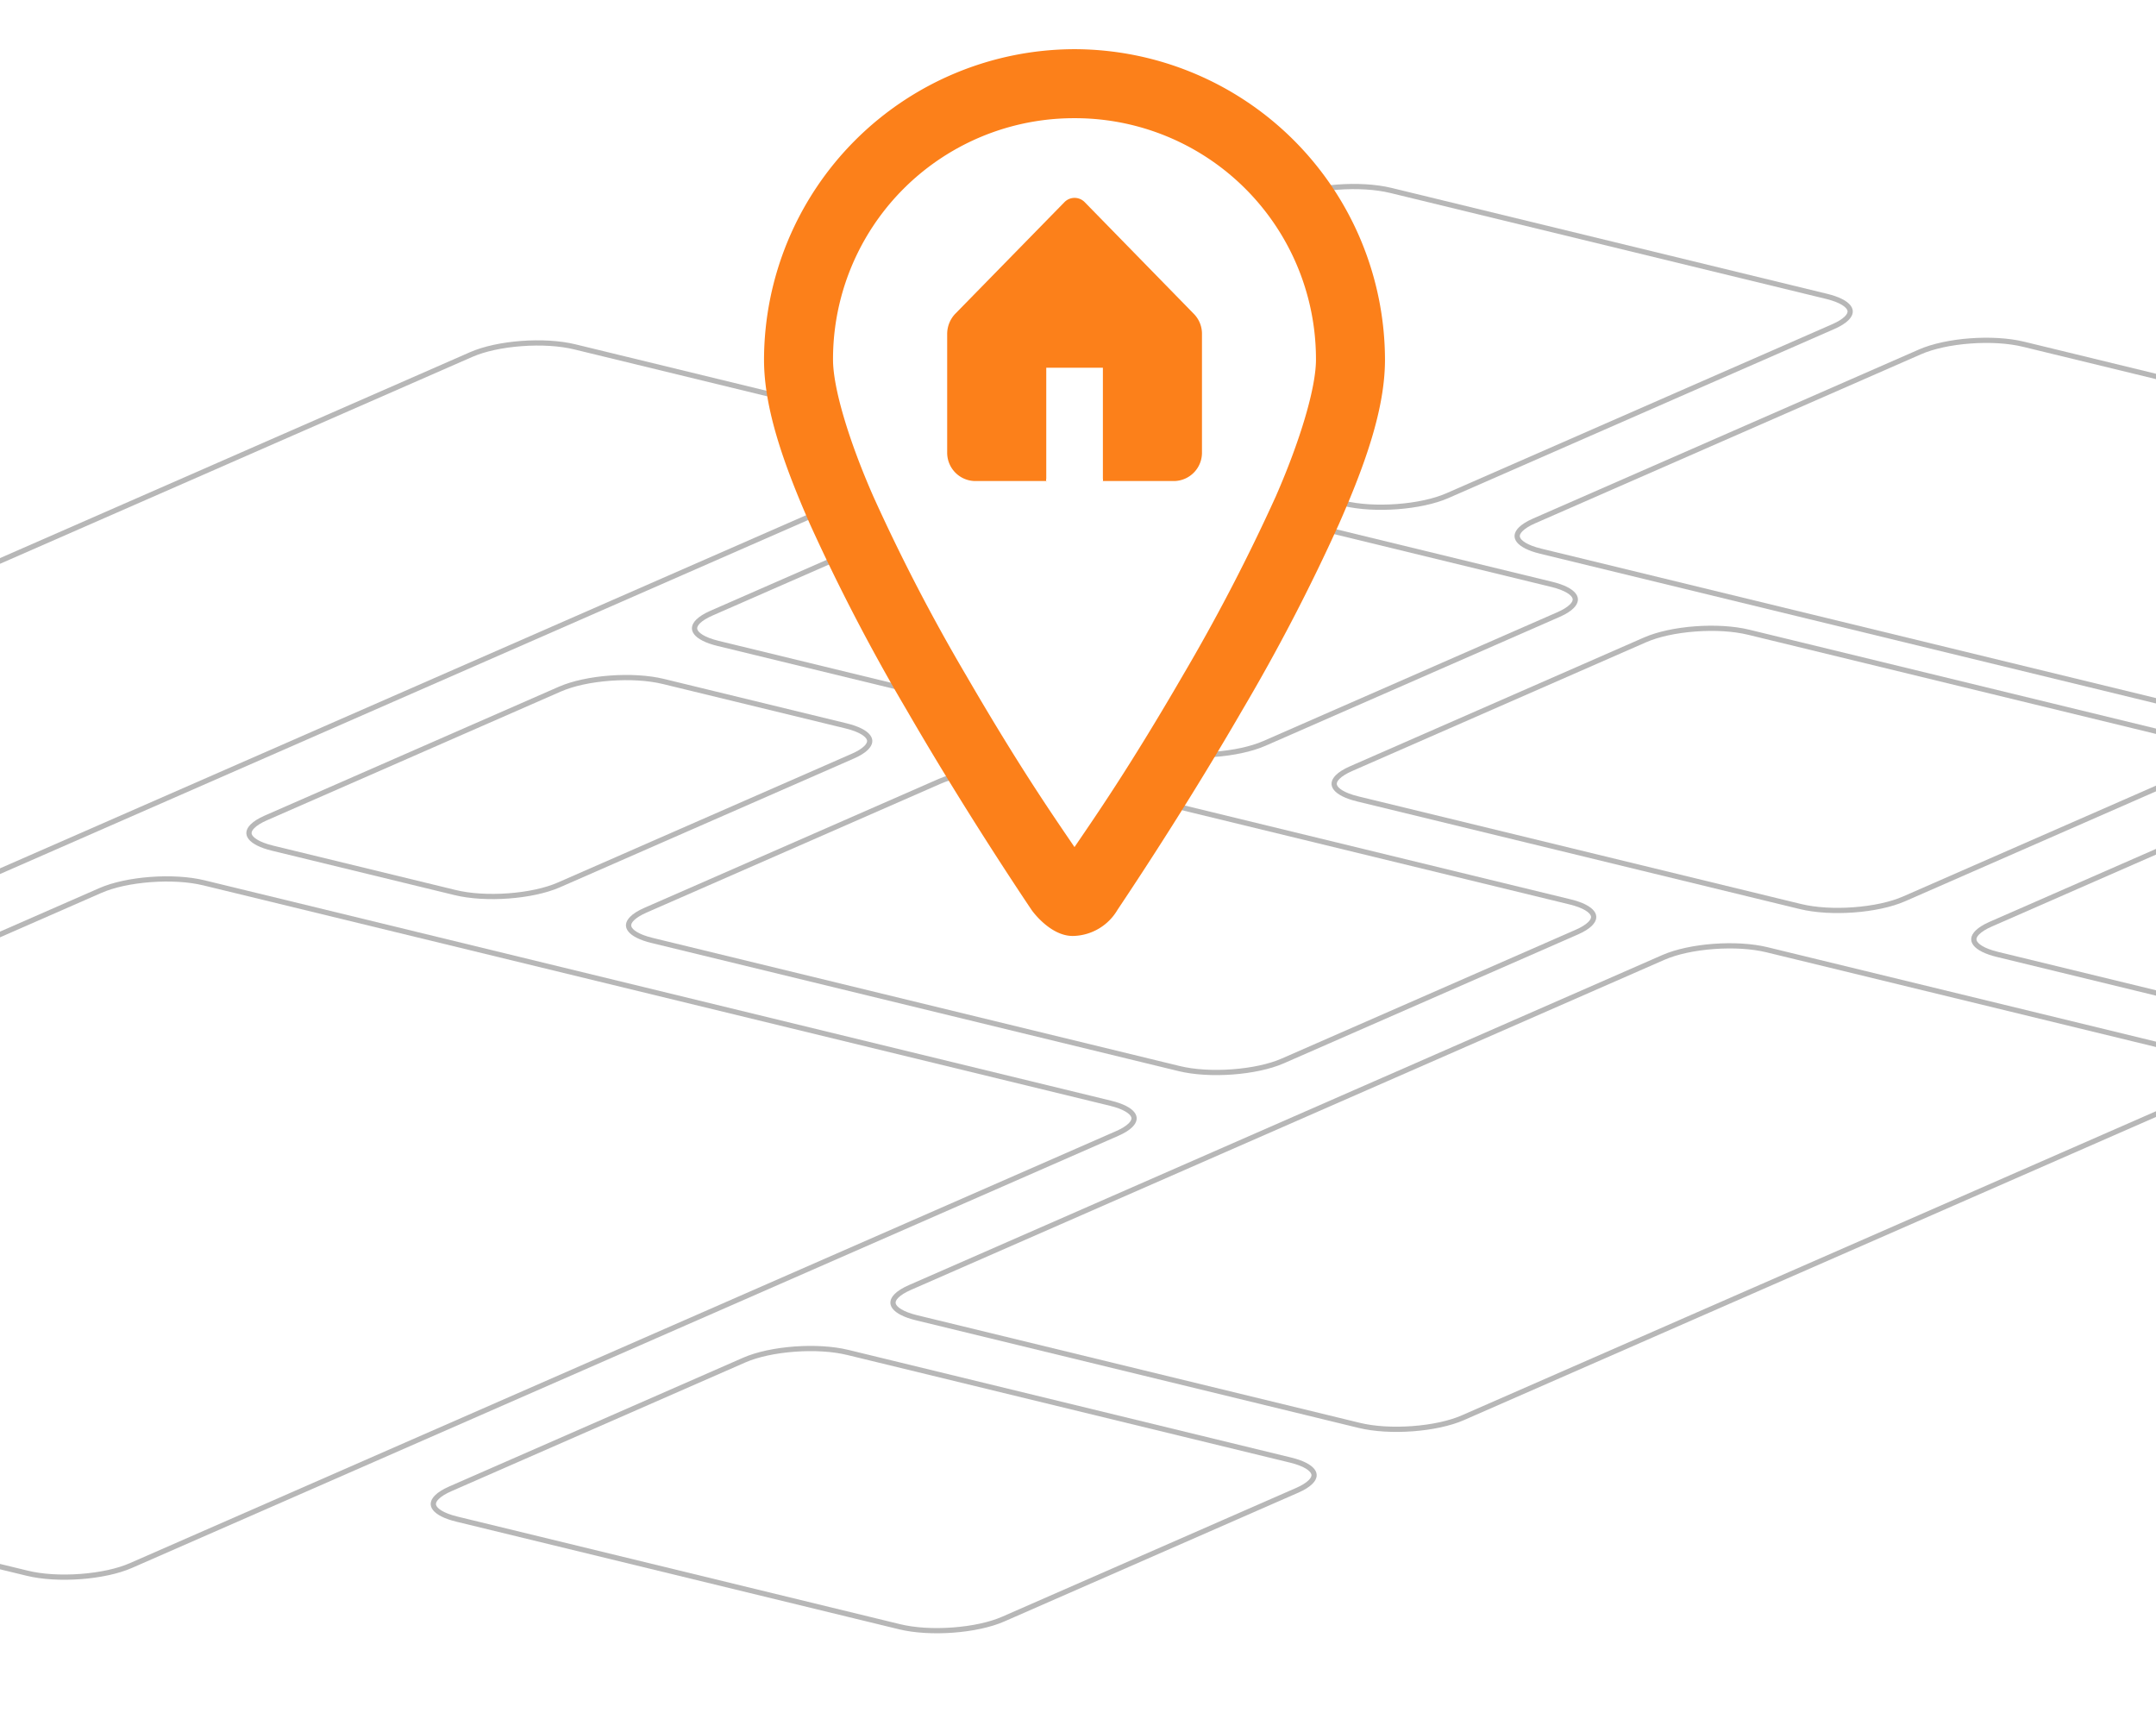 <svg height="331" viewBox="0 0 412 331" width="412" xmlns="http://www.w3.org/2000/svg" xmlns:xlink="http://www.w3.org/1999/xlink"><rect x="0" y="0" width="412" height="331" fill="#333333" stroke="none"/><clipPath id="a"><path d="m3668 1033h412v331h-412z"/></clipPath><g clip-path="url(#a)" transform="translate(-3668 -1033)"><path d="m2706.348 1148.97h10.773" fill="none" stroke="#fff" transform="translate(1172 -24)"/><g fill="#fff"><path d="m0 0h412v408h-412z" transform="translate(3668 1033)"/><g opacity=".5" transform="matrix(-.707 .707 -.707 -.707 3973.837 1208.244)"><path d="m131.046 130.692c-0 0-0 0-0 0-.785-0-1.764-.227-2.911-.676l-57.154-22.337c-5.166-2.019-11.909-7.834-15.032-12.962l-53.918-88.545c-1.365-2.241-1.85-4.056-1.331-4.98.258-.459.791-.692 1.585-.692.784 0 1.764.227 2.911.676l57.154 22.337c5.166 2.019 11.909 7.834 15.032 12.962l53.918 88.545c1.365 2.241 1.85 4.056 1.331 4.98-.258.459-.791.692-1.585.692z"/><path d="m131.046 130.192c.6 0 .986-.147 1.149-.437.325-.579.149-2.059-1.322-4.475l-53.918-88.545c-1.483-2.436-3.847-5.111-6.656-7.532-2.802-2.415-5.69-4.271-8.131-5.225l-57.154-22.337c-1.074-.42-2.017-.641-2.729-.641-.6 0-.987.147-1.15.437-.325.579-.149 2.059 1.322 4.475l53.918 88.545c1.483 2.436 3.847 5.111 6.656 7.532 2.802 2.415 5.69 4.271 8.131 5.225l57.154 22.337c1.073.42 2.017.641 2.729.641zm-0 1c-.824-0-1.861-.228-3.093-.71l-57.154-22.337c-5.261-2.056-12.101-7.951-15.277-13.168l-53.918-88.545c-2.432-3.994-2.011-6.432.681-6.432.824 0 1.861.228 3.093.71l57.154 22.337c5.261 2.056 12.101 7.951 15.277 13.168l53.918 88.545c2.432 3.994 2.011 6.432-.681 6.432z" fill="#707070"/></g><g opacity=".5" transform="matrix(-.707 .707 -.707 -.707 3835.492 1174.617)"><path d="m95.819 72.842c-0 0-0 0-0 0-.785-0-1.764-.227-2.911-.676l-57.154-22.337c-5.166-2.019-11.909-7.834-15.032-12.962l-18.691-30.696c-1.365-2.241-1.85-4.056-1.331-4.98.258-.459.791-.692 1.585-.692.784 0 1.764.227 2.911.676l57.154 22.337c5.166 2.019 11.909 7.834 15.032 12.962l18.691 30.696c1.365 2.241 1.85 4.056 1.331 4.98-.258.459-.791.692-1.585.692z"/><path d="m95.819 72.342c.6 0 .986-.147 1.149-.437.325-.579.149-2.059-1.322-4.475l-18.691-30.696c-1.483-2.436-3.847-5.111-6.656-7.532-2.802-2.415-5.69-4.271-8.131-5.225l-57.154-22.337c-1.074-.42-2.017-.641-2.729-.641-.6 0-.987.147-1.15.437-.325.579-.149 2.059 1.322 4.475l18.691 30.696c1.483 2.436 3.847 5.111 6.656 7.532 2.802 2.415 5.69 4.271 8.131 5.225l57.154 22.337c1.073.42 2.017.641 2.729.641zm-0 1c-.824-0-1.861-.228-3.093-.71l-57.154-22.337c-5.261-2.056-12.101-7.951-15.277-13.168l-18.691-30.696c-2.432-3.994-2.011-6.432.681-6.432.824 0 1.861.228 3.093.71l57.154 22.337c5.261 2.056 12.101 7.951 15.277 13.168l18.691 30.696c2.432 3.994 2.011 6.432-.682 6.432z" fill="#707070"/></g><g opacity=".5" transform="matrix(-.707 .707 -.707 -.707 3970.329 1147.575)"><path d="m122.419 116.524c-0 0-0 0-0 0-.785-0-1.764-.227-2.911-.676l-57.154-22.337c-5.166-2.019-11.909-7.834-15.032-12.962l-45.291-74.378c-1.365-2.241-1.85-4.056-1.331-4.98.258-.459.791-.692 1.585-.692.784 0 1.764.227 2.911.676l57.154 22.337c5.166 2.019 11.909 7.834 15.032 12.962l45.291 74.378c1.365 2.241 1.85 4.056 1.331 4.98-.258.459-.791.692-1.585.692z"/><path d="m122.419 116.024c.6 0 .986-.147 1.149-.437.325-.579.149-2.059-1.322-4.475l-45.291-74.378c-1.483-2.436-3.847-5.111-6.656-7.532-2.802-2.415-5.69-4.271-8.131-5.225l-57.154-22.337c-1.074-.42-2.017-.641-2.729-.641-.6 0-.987.147-1.15.437-.325.579-.149 2.059 1.322 4.475l45.291 74.378c1.483 2.436 3.847 5.111 6.656 7.532 2.802 2.415 5.69 4.271 8.131 5.225l57.154 22.337c1.073.42 2.017.641 2.729.641zm-0 1c-.824-0-1.861-.228-3.093-.71l-57.154-22.337c-5.261-2.056-12.101-7.951-15.277-13.168l-45.291-74.378c-2.432-3.994-2.011-6.432.681-6.432.824 0 1.861.228 3.093.71l57.154 22.337c5.261 2.056 12.101 7.951 15.277 13.168l45.291 74.378c2.432 3.994 2.011 6.432-.681 6.432z" fill="#707070"/></g><g opacity=".5" transform="matrix(-.707 .707 -.707 -.707 4092.556 1177.284)"><path d="m122.419 116.524c-0 0-0 0-0 0-.785-0-1.764-.227-2.911-.676l-57.154-22.337c-5.166-2.019-11.909-7.834-15.032-12.962l-45.291-74.378c-1.365-2.241-1.85-4.056-1.331-4.98.258-.459.791-.692 1.585-.692.784 0 1.764.227 2.911.676l57.154 22.337c5.166 2.019 11.909 7.834 15.032 12.962l45.291 74.378c1.365 2.241 1.85 4.056 1.331 4.98-.258.459-.791.692-1.585.692z"/><path d="m122.419 116.024c.6 0 .986-.147 1.149-.437.325-.579.149-2.059-1.322-4.475l-45.291-74.378c-1.483-2.436-3.847-5.111-6.656-7.532-2.802-2.415-5.69-4.271-8.131-5.225l-57.154-22.337c-1.074-.42-2.017-.641-2.729-.641-.6 0-.987.147-1.15.437-.325.579-.149 2.059 1.322 4.475l45.291 74.378c1.483 2.436 3.847 5.111 6.656 7.532 2.802 2.415 5.69 4.271 8.131 5.225l57.154 22.337c1.073.42 2.017.641 2.729.641zm-0 1c-.824-0-1.861-.228-3.093-.71l-57.154-22.337c-5.261-2.056-12.101-7.951-15.277-13.168l-45.291-74.378c-2.432-3.994-2.011-6.432.681-6.432.824 0 1.861.228 3.093.71l57.154 22.337c5.261 2.056 12.101 7.951 15.277 13.168l45.291 74.378c2.432 3.994 2.011 6.432-.681 6.432z" fill="#707070"/></g><g opacity=".5" transform="matrix(-.707 .707 -.707 -.707 3920.411 1314.889)"><path d="m122.419 116.524c-0 0-0 0-0 0-.785-0-1.764-.227-2.911-.676l-57.154-22.337c-5.166-2.019-11.909-7.834-15.032-12.962l-45.291-74.378c-1.365-2.241-1.85-4.056-1.331-4.98.258-.459.791-.692 1.585-.692.784 0 1.764.227 2.911.676l57.154 22.337c5.166 2.019 11.909 7.834 15.032 12.962l45.291 74.378c1.365 2.241 1.85 4.056 1.331 4.98-.258.459-.791.692-1.585.692z"/><path d="m122.419 116.024c.6 0 .986-.147 1.149-.437.325-.579.149-2.059-1.322-4.475l-45.291-74.378c-1.483-2.436-3.847-5.111-6.656-7.532-2.802-2.415-5.69-4.271-8.131-5.225l-57.154-22.337c-1.074-.42-2.017-.641-2.729-.641-.6 0-.987.147-1.15.437-.325.579-.149 2.059 1.322 4.475l45.291 74.378c1.483 2.436 3.847 5.111 6.656 7.532 2.802 2.415 5.69 4.271 8.131 5.225l57.154 22.337c1.073.42 2.017.641 2.729.641zm-0 1c-.824-0-1.861-.228-3.093-.71l-57.154-22.337c-5.261-2.056-12.101-7.951-15.277-13.168l-45.291-74.378c-2.432-3.994-2.011-6.432.681-6.432.824 0 1.861.228 3.093.71l57.154 22.337c5.261 2.056 12.101 7.951 15.277 13.168l45.291 74.378c2.432 3.994 2.011 6.432-.681 6.432z" fill="#707070"/></g><g opacity=".5" transform="matrix(-.707 .707 -.707 -.707 4096.064 1237.953)"><path d="m211.723 151.426c-0 0-0 0-0 0-.785-0-1.764-.227-2.911-.676l-146.458-57.238c-5.166-2.019-11.909-7.834-15.032-12.962l-45.291-74.378c-1.365-2.241-1.85-4.056-1.331-4.98.258-.459.791-.692 1.585-.692.784 0 1.764.227 2.911.676l146.458 57.238c5.166 2.019 11.909 7.834 15.032 12.962l45.291 74.378c1.365 2.241 1.85 4.057 1.331 4.98-.258.459-.791.692-1.585.692z"/><path d="m211.723 150.926c.6 0 .986-.147 1.149-.437.325-.579.149-2.059-1.322-4.475l-45.291-74.378c-1.483-2.436-3.847-5.111-6.656-7.532-2.802-2.415-5.69-4.271-8.131-5.225l-146.458-57.238c-1.074-.42-2.017-.641-2.729-.641-.6 0-.987.147-1.15.437-.325.579-.149 2.059 1.322 4.475l45.291 74.378c1.483 2.436 3.847 5.111 6.655 7.532 2.802 2.415 5.69 4.271 8.131 5.225l146.458 57.238c1.073.42 2.017.641 2.729.641zm-0.0 1c-.824-0-1.861-.228-3.093-.71l-146.458-57.238c-5.261-2.056-12.101-7.951-15.277-13.168l-45.291-74.378c-2.432-3.994-2.012-6.432.681-6.432.824 0 1.861.228 3.093.71l146.458 57.238c5.261 2.056 12.101 7.951 15.277 13.168l45.291 74.378c2.432 3.994 2.012 6.432-.681 6.432z" fill="#707070"/></g><g opacity=".5" transform="matrix(-.707 .707 -.707 -.707 3886.011 1246.712)"><path d="m304.417 247.029c-0 0-0 0-0 0-.785-0-1.764-.227-2.911-.676l-191.705-74.922c-5.166-2.019-11.909-7.834-15.032-12.962l-92.739-152.298c-1.365-2.241-1.85-4.056-1.331-4.98.258-.459.791-.692 1.585-.692.784 0 1.764.227 2.911.676l191.705 74.922c5.166 2.019 11.909 7.834 15.032 12.962l92.739 152.298c1.365 2.241 1.85 4.057 1.331 4.98-.258.459-.791.692-1.585.692z"/><path d="m304.417 246.529c.6 0 .986-.147 1.149-.437.325-.579.149-2.059-1.322-4.475l-92.739-152.298c-1.483-2.436-3.847-5.111-6.656-7.532-2.802-2.415-5.69-4.271-8.131-5.225l-191.705-74.922c-1.074-.42-2.017-.641-2.729-.641-.6 0-.987.147-1.15.437-.325.579-.149 2.059 1.322 4.475l92.739 152.298c1.483 2.436 3.847 5.111 6.656 7.531 2.802 2.415 5.69 4.271 8.131 5.225l191.705 74.922c1.073.419 2.017.641 2.729.641zm-0.0 1c-.824-0-1.861-.228-3.093-.71l-191.705-74.922c-5.261-2.056-12.101-7.951-15.277-13.168l-92.738-152.298c-2.432-3.994-2.011-6.432.681-6.432.824 0 1.861.228 3.093.71l191.705 74.922c5.261 2.056 12.101 7.951 15.277 13.168l92.739 152.298c2.432 3.994 2.011 6.432-.682 6.432z" fill="#707070"/></g><g opacity=".5" transform="matrix(-.707 .707 -.707 -.707 4302.779 1200.468)"><path d="m189.256 174.133c-0 0-0 0-0 0-.785-0-1.764-.227-2.911-.676l-98.829-38.624c-5.166-2.019-11.909-7.834-15.032-12.962l-70.453-115.699c-1.365-2.241-1.85-4.056-1.331-4.98.258-.459.791-.692 1.585-.692.784 0 1.764.227 2.911.676l98.829 38.624c5.166 2.019 11.909 7.834 15.032 12.962l70.453 115.699c1.365 2.241 1.85 4.056 1.331 4.98-.258.459-.791.692-1.585.692z"/><path d="m189.256 173.633c.6 0 .986-.147 1.149-.437.325-.579.149-2.059-1.322-4.475l-70.453-115.699c-1.483-2.436-3.847-5.111-6.656-7.532-2.802-2.415-5.69-4.271-8.131-5.225l-98.829-38.624c-1.074-.42-2.017-.641-2.729-.641-.6 0-.987.147-1.15.437-.325.579-.149 2.059 1.322 4.475l70.453 115.699c1.483 2.436 3.847 5.111 6.656 7.532 2.802 2.415 5.69 4.271 8.131 5.225l98.829 38.624c1.073.42 2.017.641 2.729.641zm-0 1c-.824-0-1.861-.228-3.093-.71l-98.829-38.624c-5.261-2.056-12.101-7.951-15.277-13.168l-70.453-115.699c-2.432-3.994-2.011-6.432.682-6.432.824 0 1.861.228 3.093.71l98.829 38.624c5.261 2.056 12.101 7.951 15.277 13.168l70.453 115.699c2.432 3.994 2.012 6.432-.681 6.432z" fill="#707070"/></g><g opacity=".5" transform="matrix(-.707 .707 -.707 -.707 4192.093 1133.687)"><path d="m165.441 164.826c-0 0-0 0-0 0-.785-0-1.764-.227-2.911-.676l-75.015-29.317c-5.166-2.019-11.909-7.834-15.032-12.962l-70.453-115.699c-1.365-2.241-1.85-4.056-1.331-4.98.258-.459.791-.692 1.585-.692.784 0 1.764.227 2.911.676l75.015 29.317c5.166 2.019 11.909 7.834 15.032 12.962l70.453 115.699c1.365 2.241 1.85 4.056 1.331 4.98-.258.459-.791.692-1.585.692z"/><path d="m165.441 164.326c.6 0 .986-.147 1.149-.437.325-.579.149-2.059-1.322-4.475l-70.453-115.699c-1.483-2.436-3.847-5.111-6.655-7.531-2.802-2.415-5.69-4.271-8.131-5.225l-75.015-29.317c-1.074-.42-2.017-.641-2.729-.641-.6 0-.987.147-1.15.437-.325.579-.149 2.059 1.322 4.475l70.453 115.699c1.483 2.436 3.847 5.111 6.656 7.532 2.802 2.415 5.69 4.271 8.131 5.225l75.015 29.317c1.073.419 2.017.641 2.729.641zm-0 1c-.824-0-1.861-.228-3.093-.71l-75.015-29.317c-5.261-2.056-12.101-7.951-15.277-13.168l-70.453-115.699c-2.432-3.994-2.012-6.432.681-6.432.824 0 1.861.228 3.093.71l75.015 29.317c5.261 2.056 12.101 7.951 15.277 13.168l70.453 115.699c2.432 3.994 2.012 6.432-.681 6.432z" fill="#707070"/></g><g opacity=".5" transform="matrix(-.707 .707 -.707 -.707 4022.855 1092.552)"><path d="m139.561 122.324c-0 0-0 0-0 0-.785-0-1.764-.227-2.911-.676l-75.015-29.317c-5.166-2.019-11.909-7.834-15.032-12.962l-44.572-73.197c-1.365-2.241-1.85-4.056-1.331-4.98.258-.459.791-.692 1.585-.692.784 0 1.764.227 2.911.676l75.015 29.317c5.166 2.019 11.909 7.834 15.032 12.962l44.572 73.197c1.365 2.241 1.85 4.056 1.331 4.98-.258.459-.791.692-1.585.692z"/><path d="m139.561 121.824c.6 0 .986-.147 1.149-.437.325-.579.149-2.059-1.322-4.475l-44.572-73.197c-1.483-2.436-3.847-5.111-6.656-7.532-2.802-2.415-5.69-4.271-8.131-5.225l-75.015-29.317c-1.074-.42-2.017-.641-2.729-.641-.6 0-.987.147-1.15.437-.325.579-.149 2.059 1.322 4.475l44.572 73.197c1.483 2.436 3.847 5.111 6.656 7.532 2.802 2.415 5.69 4.271 8.131 5.225l75.015 29.317c1.073.42 2.017.641 2.729.641zm-0 1c-.824-0-1.861-.228-3.093-.71l-75.015-29.317c-5.261-2.056-12.101-7.951-15.277-13.168l-44.572-73.197c-2.432-3.994-2.011-6.432.681-6.432.824 0 1.861.228 3.093.71l75.015 29.317c5.261 2.056 12.101 7.951 15.277 13.168l44.572 73.197c2.432 3.994 2.011 6.432-.682 6.432z" fill="#707070"/></g><g opacity=".5" transform="matrix(-.707 .707 -.707 -.707 3850.788 1118.52)"><path d="m380.984 205.881c-0 0-0 0-0 0-.785-0-1.764-.227-2.911-.676l-325.066-127.041c-5.166-2.019-11.909-7.834-15.032-12.962l-35.945-59.03c-1.365-2.241-1.85-4.056-1.331-4.98.258-.459.791-.692 1.585-.692.784 0 1.764.227 2.911.676l325.066 127.041c5.166 2.019 11.909 7.834 15.032 12.962l35.945 59.03c1.365 2.241 1.85 4.057 1.331 4.98-.258.459-.791.692-1.585.692z"/><path d="m2.284 1c-.6 0-.986.147-1.149.437-.326.579-.149 2.059 1.322 4.475l35.945 59.03c1.483 2.436 3.847 5.111 6.656 7.531 2.802 2.415 5.69 4.271 8.131 5.225l325.066 127.041c1.074.42 2.017.641 2.729.641.6 0 .987-.147 1.15-.437.325-.579.149-2.059-1.322-4.475l-35.945-59.03c-1.483-2.436-3.847-5.111-6.656-7.532-2.802-2.415-5.69-4.271-8.131-5.225l-325.066-127.041c-1.073-.419-2.017-.641-2.729-.641zm0-1c.824 0 1.861.228 3.093.71l325.066 127.041c5.261 2.056 12.101 7.951 15.277 13.168l35.945 59.03c2.432 3.994 2.012 6.432-.681 6.432-.824 0-1.861-.228-3.093-.71l-325.066-127.041c-5.261-2.056-12.101-7.951-15.277-13.168l-35.945-59.03c-2.432-3.994-2.011-6.432.682-6.432z" fill="#707070"/></g><g transform="translate(3824 1050.227)"><path d="m50 153.604c-2.282-3.549-13.489-21.135-24.565-41.232-7.249-13.152-13.023-24.789-17.163-34.587-5.157-12.206-7.772-21.554-7.772-27.785 0-6.683 1.309-13.165 3.89-19.267 2.493-5.894 6.062-11.188 10.608-15.734 4.546-4.546 9.84-8.115 15.734-10.608 6.102-2.581 12.585-3.89 19.267-3.89s13.165 1.309 19.267 3.89c5.894 2.493 11.188 6.062 15.734 10.608 4.546 4.546 8.115 9.84 10.608 15.734 2.581 6.102 3.89 12.585 3.89 19.267 0 6.231-2.615 15.579-7.772 27.785-4.14 9.798-9.915 21.435-17.163 34.587-11.076 20.097-22.283 37.683-24.565 41.232z"/><path d="m50.0 1c-6.615 0-13.032 1.295-19.073 3.85-5.835 2.468-11.075 6.001-15.576 10.501-4.5 4.5-8.034 9.741-10.502 15.576-2.555 6.04-3.85 12.457-3.85 19.073 0 6.163 2.601 15.445 7.732 27.588 4.133 9.782 9.899 21.402 17.139 34.538 10.501 19.054 21.121 35.852 24.13 40.552 3.008-4.701 13.629-21.498 24.13-40.552 7.24-13.136 13.006-24.756 17.139-34.538 5.13-12.143 7.732-21.424 7.732-27.588 0-6.615-1.295-13.032-3.85-19.073-2.468-5.835-6.001-11.075-10.502-15.576-4.5-4.5-9.741-8.034-15.576-10.501-6.04-2.555-12.457-3.85-19.073-3.85m0-1c27.614 0 50 22.386 50 50 0 27.614-50 104.527-50 104.527s-50-76.912-50-104.527c0-27.614 22.386-50 50-50z" fill="#707070"/></g></g><path d="m65.331 3a59.446 59.446 0 0 1 59.331 59.331c0 9.271-3.682 19.8-8.807 31.416a368.138 368.138 0 0 1 -18.464 35.537c-9.506 16.416-19.011 30.934-23.832 38.135a10.085 10.085 0 0 1 -8.228 5c-4.2.262-7.71-4.23-8.236-5.013-4.167-6.206-14-21.148-23.825-38.125a374.406 374.406 0 0 1 -18.489-35.534c-5.099-11.613-8.781-22.147-8.781-31.416a59.446 59.446 0 0 1 59.331-59.331zm0 13.185a46.038 46.038 0 0 0 -46.146 46.146c0 5.279 2.91 15.219 7.7 26.112a357.43 357.43 0 0 0 17.768 34.25c10.326 17.794 16.816 27.064 20.678 32.755 3.862-5.691 10.352-14.961 20.678-32.755a363.9 363.9 0 0 0 17.791-34.251c4.764-10.892 7.674-20.832 7.674-26.112a46.038 46.038 0 0 0 -46.143-46.145z" fill="#fc801a" transform="translate(3808 1039.397)"/><path d="m4.569 24.12 20.856-21.32a2.705 2.705 0 0 1 3.841 0l20.856 21.347a5.41 5.41 0 0 1 1.569 3.868v22.669a5.41 5.41 0 0 1 -5.113 5.41h-38.466a5.41 5.41 0 0 1 -5.112-5.41v-22.668a5.6 5.6 0 0 1 1.569-3.9zm28.187 32.185v-21.851h-10.821v21.851z" fill="#fc801a" transform="translate(3846 1068.808)"/><path d="m3099.689 1192.691h-10.82" fill="none" stroke="#fff" transform="translate(778.441 104.618)"/></g><path d="m2691.926 1145.011h10.842" fill="none" stroke="#fff" transform="translate(-2492 -1053)"/></svg>